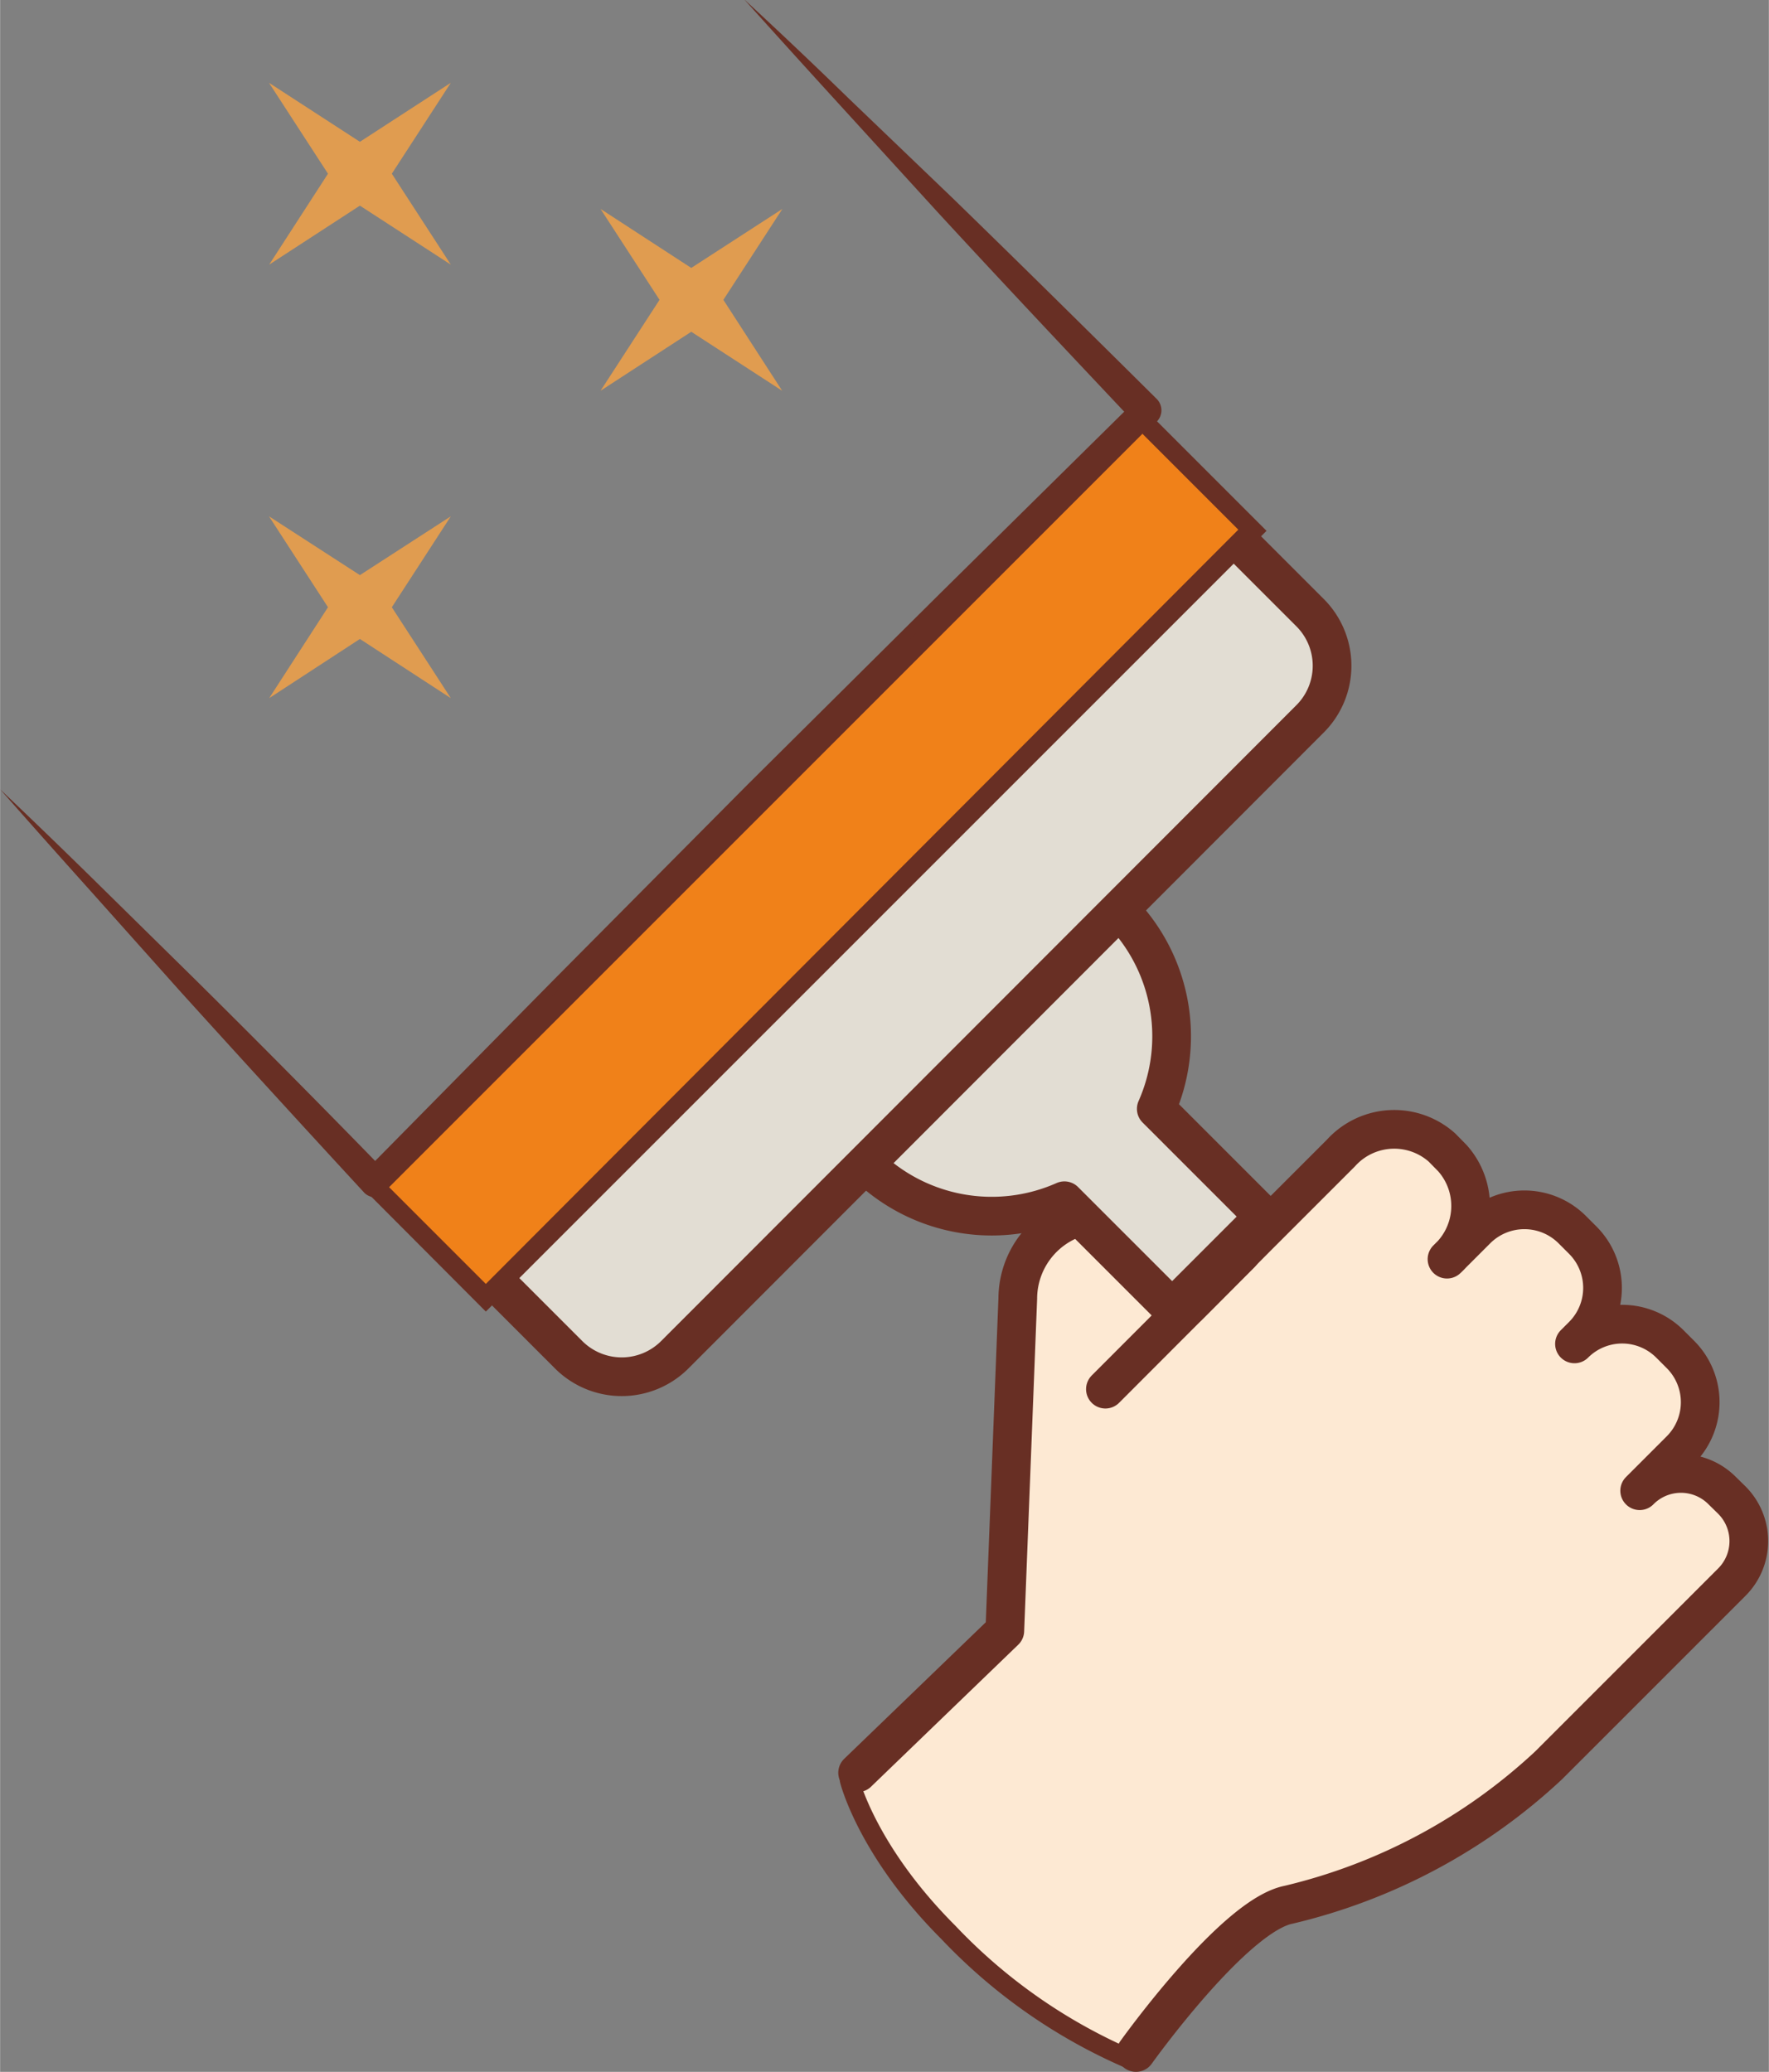 <svg xmlns="http://www.w3.org/2000/svg" width="32.26mm" height="37.78mm" viewBox="0 0 91.44 107.1"><rect x="0" y="0" width="91.44" height="107.1" fill="#808080" stroke="none"/><title>Мытье окон</title><path d="M58.27 106.39a28.38 28.38 0 0 1-9.25-6.5c-4.22-4.22-5.11-7.87-5.11-7.87l1.33-1.28 15 13.48z" fill="#fde9d3" stroke="#682f24" stroke-linejoin="round"/><path d="M58.72 106.1s5.06-7.09 7.9-7.64a29.72 29.72 0 0 0 13.44-7.21l3.53-3.53 2.57-2.57 3.35-3.35a3 3 0 0 0 0-4.27l-.48-.47a3 3 0 0 0-4.27 0l2.11-2.11a3.49 3.49 0 0 0 0-4.93l-.55-.55a3.49 3.49 0 0 0-4.93 0l.43-.43a3.49 3.49 0 0 0 0-4.93l-.55-.55a3.5 3.5 0 0 0-4.94 0l-1.53 1.53a3.71 3.71 0 0 0 .28-5.22l-.54-.55a3.71 3.71 0 0 0-5.22.28l-4.36 4.36-3.24 3.26-.29.29v-.39-.26l-.8.8-4.78-4.78a4.42 4.42 0 0 0-3.24 4.24l-.67 17.18-7.61 7.34" fill="#fde9d3" stroke="#682f24" stroke-linecap="round" stroke-linejoin="round" stroke-width="2" fill-rule="evenodd"/><path d="M0 40.8q2.55 2.42 5.05 4.88l5 4.92q5 4.95 9.91 10h-1.15l9.86-10 9.93-10 10-9.93 10-9.87v1c-3.39-3.6-6.79-7.2-10.14-10.84l-5-5.48c-1.67-1.83-3.33-3.66-5-5.52q2.73 2.52 5.39 5.11l5.36 5.14c3.55 3.45 7.07 6.93 10.58 10.41a.83.83 0 0 1 0 1.18l-9.87 10-9.93 10-9.97 10-10.05 9.86a.81.81 0 0 1-1.14 0q-4.76-5.16-9.48-10.37l-4.68-5.24Q2.3 43.41 0 40.8z" fill="#682f24"/><path fill="none" stroke="#682f24" stroke-linecap="round" stroke-linejoin="round" stroke-width="2" d="M64.14 64.8l-7 7.01"/><path d="M44.72 60.16a9.26 9.26 0 0 0 10.3 1.91l5.57 5.57 4.75-4.75-5.57-5.57a9.26 9.26 0 0 0-1.91-10.29" fill="#e2ddd3" stroke="#682f24" stroke-linecap="round" stroke-linejoin="round" stroke-width="2" fill-rule="evenodd"/><path d="M25.58 66.22l3.81 3.81a3.88 3.88 0 0 0 5.49 0l32.84-32.87a3.88 3.88 0 0 0 0-5.49l-3.81-3.81" fill="#e2ddd3" stroke="#682f24" stroke-linejoin="round" stroke-width="2" fill-rule="evenodd"/><path fill="#e09c50" d="M13.9 26.69l4.7 3.04 4.7-3.04-3.05 4.7 3.05 4.7-4.7-3.06-4.69 3.06 3.04-4.7-3.05-4.7zM13.9 4.28l4.7 3.05 4.7-3.05-3.05 4.7 3.05 4.7-4.7-3.05-4.69 3.05 3.04-4.7-3.05-4.7zM31.04 10.8l4.69 3.05 4.71-3.05-3.05 4.7 3.04 4.7-4.7-3.05-4.69 3.05 3.05-4.7-3.05-4.7z"/><path fill="#f08119" d="M19.357 61.327L59.004 21.68l5.749 5.748-39.647 39.648z"/><path d="M59.01 22.38l5 5-38.9 38.99-5-5 38.94-38.94m0-1.41L18.66 61.33l6.45 6.47 40.36-40.36-6.46-6.46z" fill="#682f24"/></svg>
